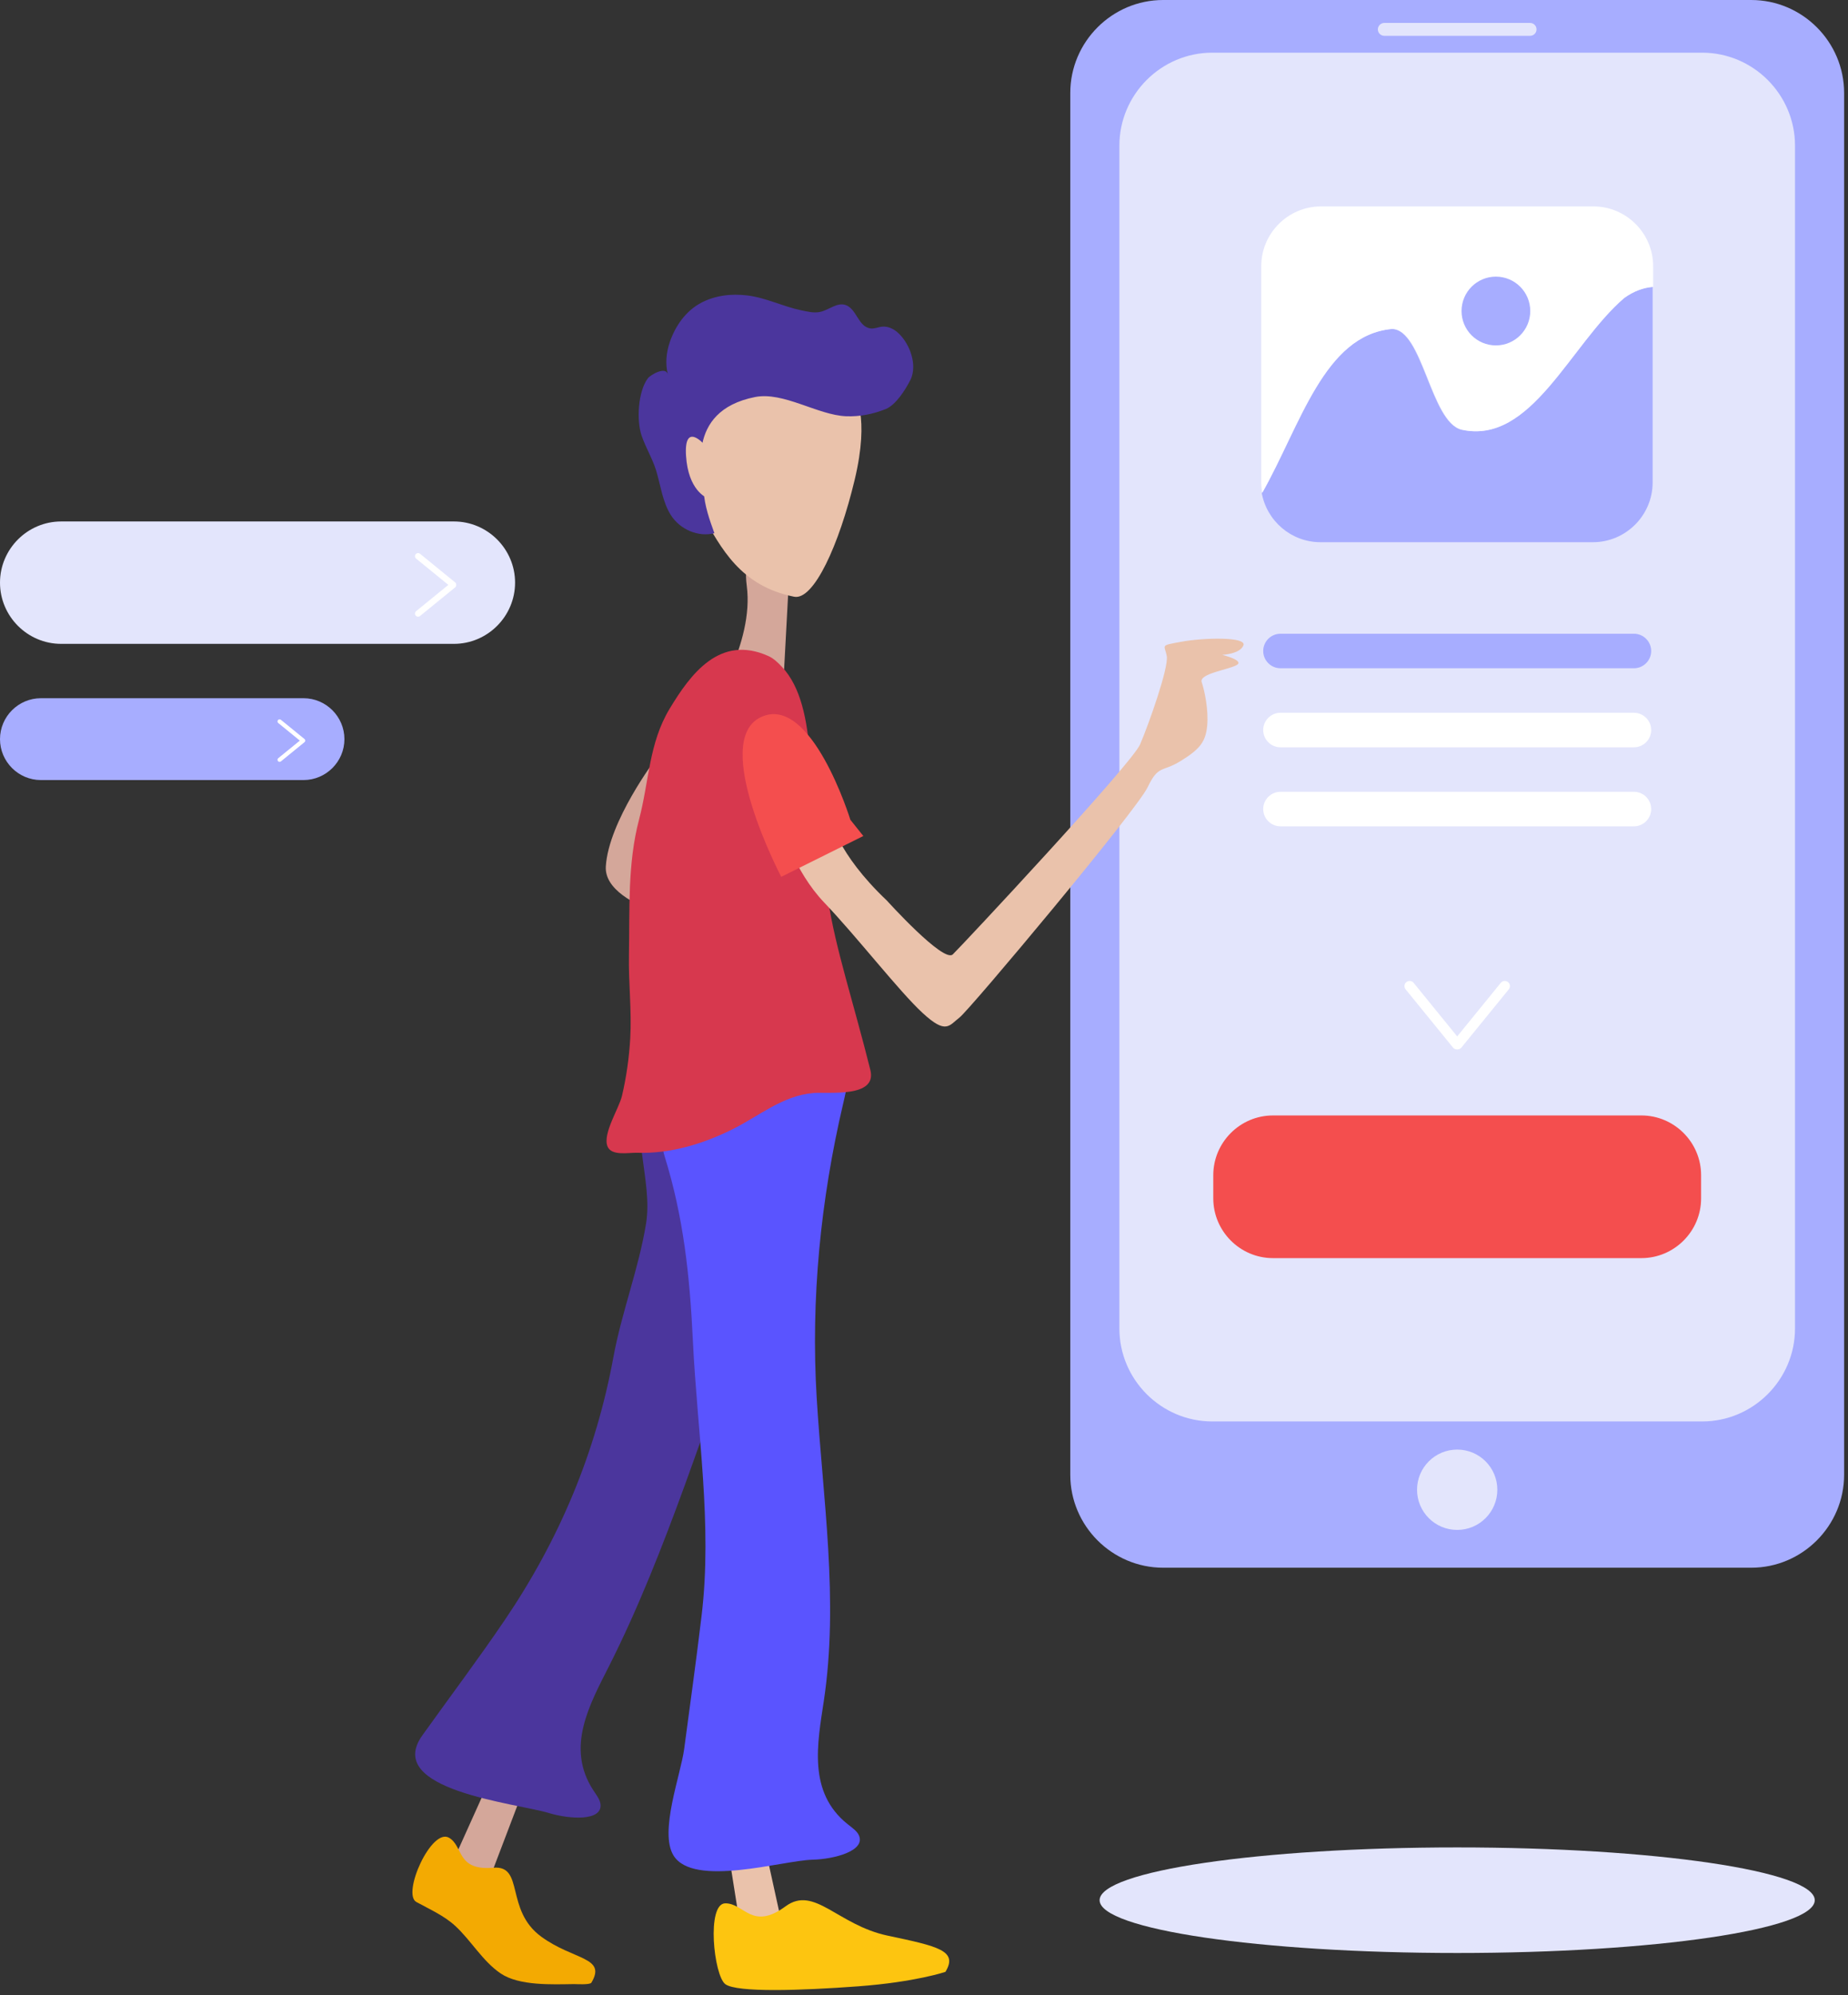<svg width="366" height="395" viewBox="0 0 366 395" fill="none" xmlns="http://www.w3.org/2000/svg">
<rect x="0" y="0" width="366" height="395" fill="#333333" stroke="none"/>
<path d="M346.836 310.39H230.366C220.248 310.39 211.971 302.109 211.971 291.986V18.405C211.971 8.281 220.248 -1.52588e-05 230.366 -1.52588e-05H346.836C356.954 -1.52588e-05 365.231 8.281 365.231 18.405V291.986C365.231 302.105 356.954 310.39 346.836 310.39Z" fill="#A7ADFF"/>
<path d="M337.111 281.432H240.092C229.973 281.432 221.697 273.151 221.697 263.028V28.835C221.697 18.712 229.973 10.43 240.092 10.43H337.111C347.229 10.43 355.506 18.712 355.506 28.835V263.028C355.506 273.147 347.229 281.432 337.111 281.432Z" fill="#E3E5FC"/>
<path d="M303.037 7.094H274.165C273.461 7.094 272.888 6.517 272.888 5.817C272.888 5.113 273.465 4.54 274.165 4.54H303.037C303.741 4.54 304.314 5.117 304.314 5.817C304.314 6.521 303.737 7.094 303.037 7.094Z" fill="#E3E5FC"/>
<path d="M288.599 302.907C292.99 302.907 296.549 299.346 296.549 294.954C296.549 290.561 292.99 287 288.599 287C284.209 287 280.649 290.561 280.649 294.954C280.649 299.346 284.209 302.907 288.599 302.907Z" fill="#E3E5FC"/>
<path d="M325.086 249.093H252.112C245.611 249.093 240.292 243.772 240.292 237.267V232.674C240.292 226.169 245.611 220.848 252.112 220.848H325.086C331.587 220.848 336.906 226.169 336.906 232.674V237.267C336.91 243.772 331.587 249.093 325.086 249.093Z" fill="#F44E4E"/>
<path d="M289.409 85.068C283.276 83.533 281.742 65.129 275.613 65.129C262.144 66.353 257.472 84.209 249.89 97.603C250.88 103.121 255.725 107.35 261.514 107.35H315.488C321.989 107.35 327.308 102.028 327.308 95.523V56.802C325.434 56.95 323.519 57.625 321.6 58.996C310.873 68.195 303.209 88.134 289.409 85.068Z" fill="#A7ADFF"/>
<path d="M315.586 40.87H261.612C255.111 40.87 249.792 46.192 249.792 52.696V95.519C249.792 96.231 249.866 96.923 249.989 97.603C257.57 84.209 262.242 66.353 275.711 65.129C281.844 65.129 283.379 83.533 289.507 85.068C303.304 88.134 310.971 68.195 321.703 58.992C323.617 57.621 325.536 56.95 327.41 56.798V52.696C327.41 46.192 322.087 40.87 315.586 40.87Z" fill="white"/>
<path d="M323.605 132.308H253.597C251.719 132.308 250.181 130.769 250.181 128.89C250.181 127.011 251.719 125.472 253.597 125.472H323.605C325.483 125.472 327.021 127.011 327.021 128.89C327.021 130.769 325.483 132.308 323.605 132.308Z" fill="#A7ADFF"/>
<path d="M323.605 147.958H253.597C251.719 147.958 250.181 146.419 250.181 144.54C250.181 142.661 251.719 141.121 253.597 141.121H323.605C325.483 141.121 327.021 142.661 327.021 144.54C327.021 146.419 325.483 147.958 323.605 147.958Z" fill="white"/>
<path d="M323.605 163.603H253.597C251.719 163.603 250.181 162.064 250.181 160.185C250.181 158.306 251.719 156.767 253.597 156.767H323.605C325.483 156.767 327.021 158.306 327.021 160.185C327.021 162.068 325.483 163.603 323.605 163.603Z" fill="white"/>
<path d="M296.266 68.387C300.024 68.387 303.07 65.339 303.07 61.58C303.07 57.82 300.024 54.772 296.266 54.772C292.509 54.772 289.462 57.82 289.462 61.58C289.462 65.339 292.509 68.387 296.266 68.387Z" fill="#A7ADFF"/>
<path d="M288.014 207.535C287.576 207.179 287.511 206.533 287.867 206.099L297.232 194.592C297.588 194.154 298.234 194.088 298.668 194.444C299.106 194.8 299.171 195.447 298.815 195.881L289.45 207.388C289.094 207.826 288.448 207.892 288.014 207.535Z" fill="white"/>
<path d="M289.188 207.535C289.626 207.179 289.691 206.533 289.335 206.099L279.97 194.592C279.614 194.154 278.968 194.088 278.534 194.444C278.096 194.8 278.031 195.447 278.387 195.881L287.752 207.388C288.104 207.826 288.75 207.892 289.188 207.535Z" fill="white"/>
<path d="M288.599 386.67C327.711 386.67 359.417 381.991 359.417 376.219C359.417 370.447 327.711 365.768 288.599 365.768C249.487 365.768 217.781 370.447 217.781 376.219C217.781 381.991 249.487 386.67 288.599 386.67Z" fill="#E3E5FC"/>
<path d="M89.896 127.478H12.111C5.45 127.478 0 122.025 0 115.361C0 108.696 5.45 103.244 12.111 103.244H89.9C96.561 103.244 102.011 108.696 102.011 115.361C102.007 122.025 96.557 127.478 89.896 127.478Z" fill="#E3E5FC"/>
<path d="M90.207 116.155C89.995 116.417 89.602 116.458 89.34 116.245L82.413 110.6C82.151 110.387 82.11 109.994 82.323 109.732C82.536 109.47 82.929 109.429 83.191 109.642L90.117 115.287C90.379 115.5 90.42 115.893 90.207 116.155Z" fill="white"/>
<path d="M90.207 115.447C89.995 115.185 89.602 115.144 89.34 115.357L82.413 121.002C82.151 121.215 82.11 121.607 82.323 121.869C82.536 122.131 82.929 122.172 83.191 121.96L90.117 116.314C90.379 116.098 90.42 115.709 90.207 115.447Z" fill="white"/>
<path d="M60.115 154.442H8.097C3.641 154.442 0 150.795 0 146.341C0 141.883 3.645 138.24 8.097 138.24H60.115C64.57 138.24 68.212 141.887 68.212 146.341C68.216 150.795 64.57 154.442 60.115 154.442Z" fill="#A7ADFF"/>
<path d="M60.324 146.869C60.18 147.045 59.919 147.07 59.743 146.926L55.111 143.152C54.935 143.009 54.911 142.747 55.054 142.571C55.197 142.395 55.459 142.37 55.635 142.513L60.266 146.288C60.438 146.431 60.467 146.693 60.324 146.869Z" fill="white"/>
<path d="M60.324 146.394C60.18 146.218 59.919 146.193 59.743 146.337L55.111 150.111C54.935 150.254 54.911 150.516 55.054 150.692C55.197 150.868 55.459 150.893 55.635 150.75L60.266 146.975C60.438 146.832 60.467 146.57 60.324 146.394Z" fill="white"/>
<path d="M129.857 150.275C129.857 150.275 120.545 162.588 119.984 171.533C119.424 180.477 143.039 184.047 143.039 184.047L129.857 150.275Z" fill="#D4A79A"/>
<path d="M156.181 116.016L155.183 134.609L140.638 140.221C140.638 140.221 149.385 127.416 147.9 116.016C146.423 104.615 156.181 116.016 156.181 116.016Z" fill="#D4A79A"/>
<path d="M169.179 77.974C169.179 77.974 172.346 82.174 169.257 95.048C166.168 107.927 161.152 118.922 157.273 118.144C146.55 115.999 142.786 108.418 139.067 101.909C134.509 93.927 143.559 74.458 143.559 74.458L152.11 69.84L169.179 77.974Z" fill="#EAC2AB"/>
<path d="M180.598 74.503C181.535 71.482 179.891 67.618 177.694 65.751C176.847 65.03 175.779 64.572 174.711 64.678C173.909 64.756 173.123 65.145 172.326 65.014C169.936 64.617 169.65 61.092 167.432 60.376C165.779 59.844 164.192 61.342 162.506 61.739C161.234 62.038 159.916 61.694 158.636 61.428C155.031 60.671 151.689 58.939 147.994 58.493C144.876 58.116 141.624 58.468 138.805 59.983C135.859 61.563 133.748 64.469 132.623 67.826C131.952 69.832 131.735 72.067 132.275 74.122C131.833 72.431 128.793 74.249 128.298 74.912C126.363 77.524 126.036 83.185 127.062 86.223C127.877 88.63 129.215 90.758 129.959 93.198C130.843 96.109 131.211 99.338 132.823 101.917C134.668 104.877 138.334 106.384 141.489 105.565C140.515 102.888 139.549 100.149 139.369 97.275C139.189 94.402 135.388 81.413 149.537 78.609C155.162 77.495 161.938 82.186 167.571 82.412C170.247 82.518 172.927 81.998 175.435 80.979C177.374 80.193 179.261 77.299 180.328 75.182C180.439 74.965 180.529 74.74 180.598 74.503Z" fill="#4B369D"/>
<path d="M139.39 87.909C139.39 87.909 135.438 83.443 135.871 90.259C136.305 97.075 139.873 98.483 139.873 98.483L139.39 87.909Z" fill="#EAC2AB"/>
<path d="M105.677 349.05L97.109 371.556L89.295 369.465L99.63 346.512C99.626 346.512 104.057 347.04 105.677 349.05Z" fill="#D4A79A"/>
<path d="M117.128 392.544C116.85 393.011 114.084 392.823 113.671 392.827C109.404 392.888 102.845 393.199 99.175 390.731C95.6 388.324 93.3 384.189 90.142 381.291C87.92 379.252 85.085 378.016 82.458 376.571C79.557 374.975 85.457 361.736 88.976 363.877C91.823 365.613 90.424 370.41 97.686 369.788C103.909 369.252 99.957 378.143 107.195 383.44C113.594 388.123 120.181 387.427 117.128 392.544Z" fill="#F3AA02"/>
<path d="M121.486 268.693C118.008 287.626 110.75 304.856 99.973 320.747C94.716 328.496 89.09 335.967 83.645 343.585C75.879 354.449 102.199 356.992 108.68 358.952C112.919 360.234 119.223 360.561 118.941 357.29C118.859 356.328 118.119 355.383 117.509 354.458C111.957 345.972 116.809 337.424 120.651 329.818C132.16 307.013 139.93 280.72 148.96 256.957C152.396 247.91 150.85 238.999 151.349 229.076C151.656 223.001 141.129 196.241 129.628 202.836C122.472 206.942 126.436 222.547 127.202 228.818C127.733 233.153 128.666 237.881 127.954 242.249C126.498 251.197 123.131 259.749 121.486 268.693Z" fill="#4B369D"/>
<path d="M149.516 356.623L154.839 380.853L146.926 383.465L142.872 357.851C142.876 357.855 146.992 355.808 149.516 356.623Z" fill="#EAC2AB"/>
<path d="M187.247 390.403C187.247 390.403 181.327 392.425 169.977 393.269C158.628 394.112 145.961 394.533 143.661 392.847C141.358 391.16 139.877 376.837 143.661 376.837C147.446 376.837 148.915 382.314 155.588 377.427C161.303 373.239 165.869 381.135 175.82 383.239C185.766 385.348 189.796 386.191 187.247 390.403Z" fill="#FDC510"/>
<path d="M170.124 363.41C169.744 362.522 168.746 361.859 167.878 361.167C159.953 354.846 161.888 345.206 163.157 336.782C166.164 316.797 162.944 296.652 161.741 276.663C160.571 257.153 162.523 237.574 166.978 218.555C168.598 211.645 170.832 200.961 160.15 202.983C155.089 203.941 150.093 203.753 145.048 202.869C142.393 202.402 145.101 201.538 142.393 202.402C133.167 205.349 129.718 222.796 131.612 228.875C135.384 240.98 136.612 252.597 137.225 265.414C138.093 283.59 141.116 301.786 138.96 319.822C137.905 328.66 136.677 337.473 135.499 346.295C134.812 351.441 130.511 362.714 133.396 367.373C137.356 373.767 155.003 368.347 160.898 368.204C165.325 368.089 171.413 366.427 170.124 363.41Z" fill="#5A54FF"/>
<path d="M162.269 169.203C159.593 158.339 162.498 140.065 154.843 132.005C154.057 131.178 153.227 130.364 152.188 129.893C142.569 125.558 136.767 133.458 132.631 140.307C128.49 147.164 128.584 154.581 126.563 162.269C124.264 171.009 124.726 180.096 124.563 189.119C124.46 194.612 125.131 200.069 124.82 205.571C124.604 209.41 124.059 213.226 123.184 216.967C122.603 219.456 119.35 224.397 120.299 226.931C121.052 228.937 124.497 228.179 126.191 228.237C132.741 228.454 139.161 226.509 144.987 223.627C150.31 220.995 154.974 216.914 161.111 216.406C164.159 216.152 173.758 217.405 172.379 211.858C169.11 198.722 165.382 187.522 164.028 178.246C163.59 175.245 163.009 172.216 162.269 169.203Z" fill="#D7384E"/>
<path d="M175.64 178.295C175.64 178.295 186.871 190.727 188.699 188.963C190.528 187.199 224.115 151.294 225.796 147.385C227.478 143.475 231.5 132.169 231.078 129.889C230.657 127.609 229.589 127.854 234.04 127.048C238.492 126.241 246.953 126.049 246.265 127.776C245.578 129.504 242.059 129.651 242.059 129.651C242.059 129.651 246.617 130.769 244.895 131.694C243.172 132.619 237.44 133.393 237.997 135.051C238.553 136.709 239.384 140.507 239.081 143.721C238.778 146.934 237.538 148.388 233.815 150.68C230.092 152.968 229.437 151.376 227.269 155.907C225.101 160.439 192.153 199.811 190.05 201.44C187.947 203.069 187.398 204.866 182.726 200.56C178.054 196.254 169.826 185.594 163.243 178.7C157.204 172.38 154.72 163.481 154.72 163.481L164.491 162.04C164.491 162.04 165.636 168.819 175.64 178.295Z" fill="#EAC2AB"/>
<path d="M168.418 162.31C168.418 162.31 160.669 137.204 150.666 141.998C140.662 146.791 154.724 173.604 154.724 173.604L170.984 165.519L168.418 162.31Z" fill="#F44E4E"/>
</svg>
